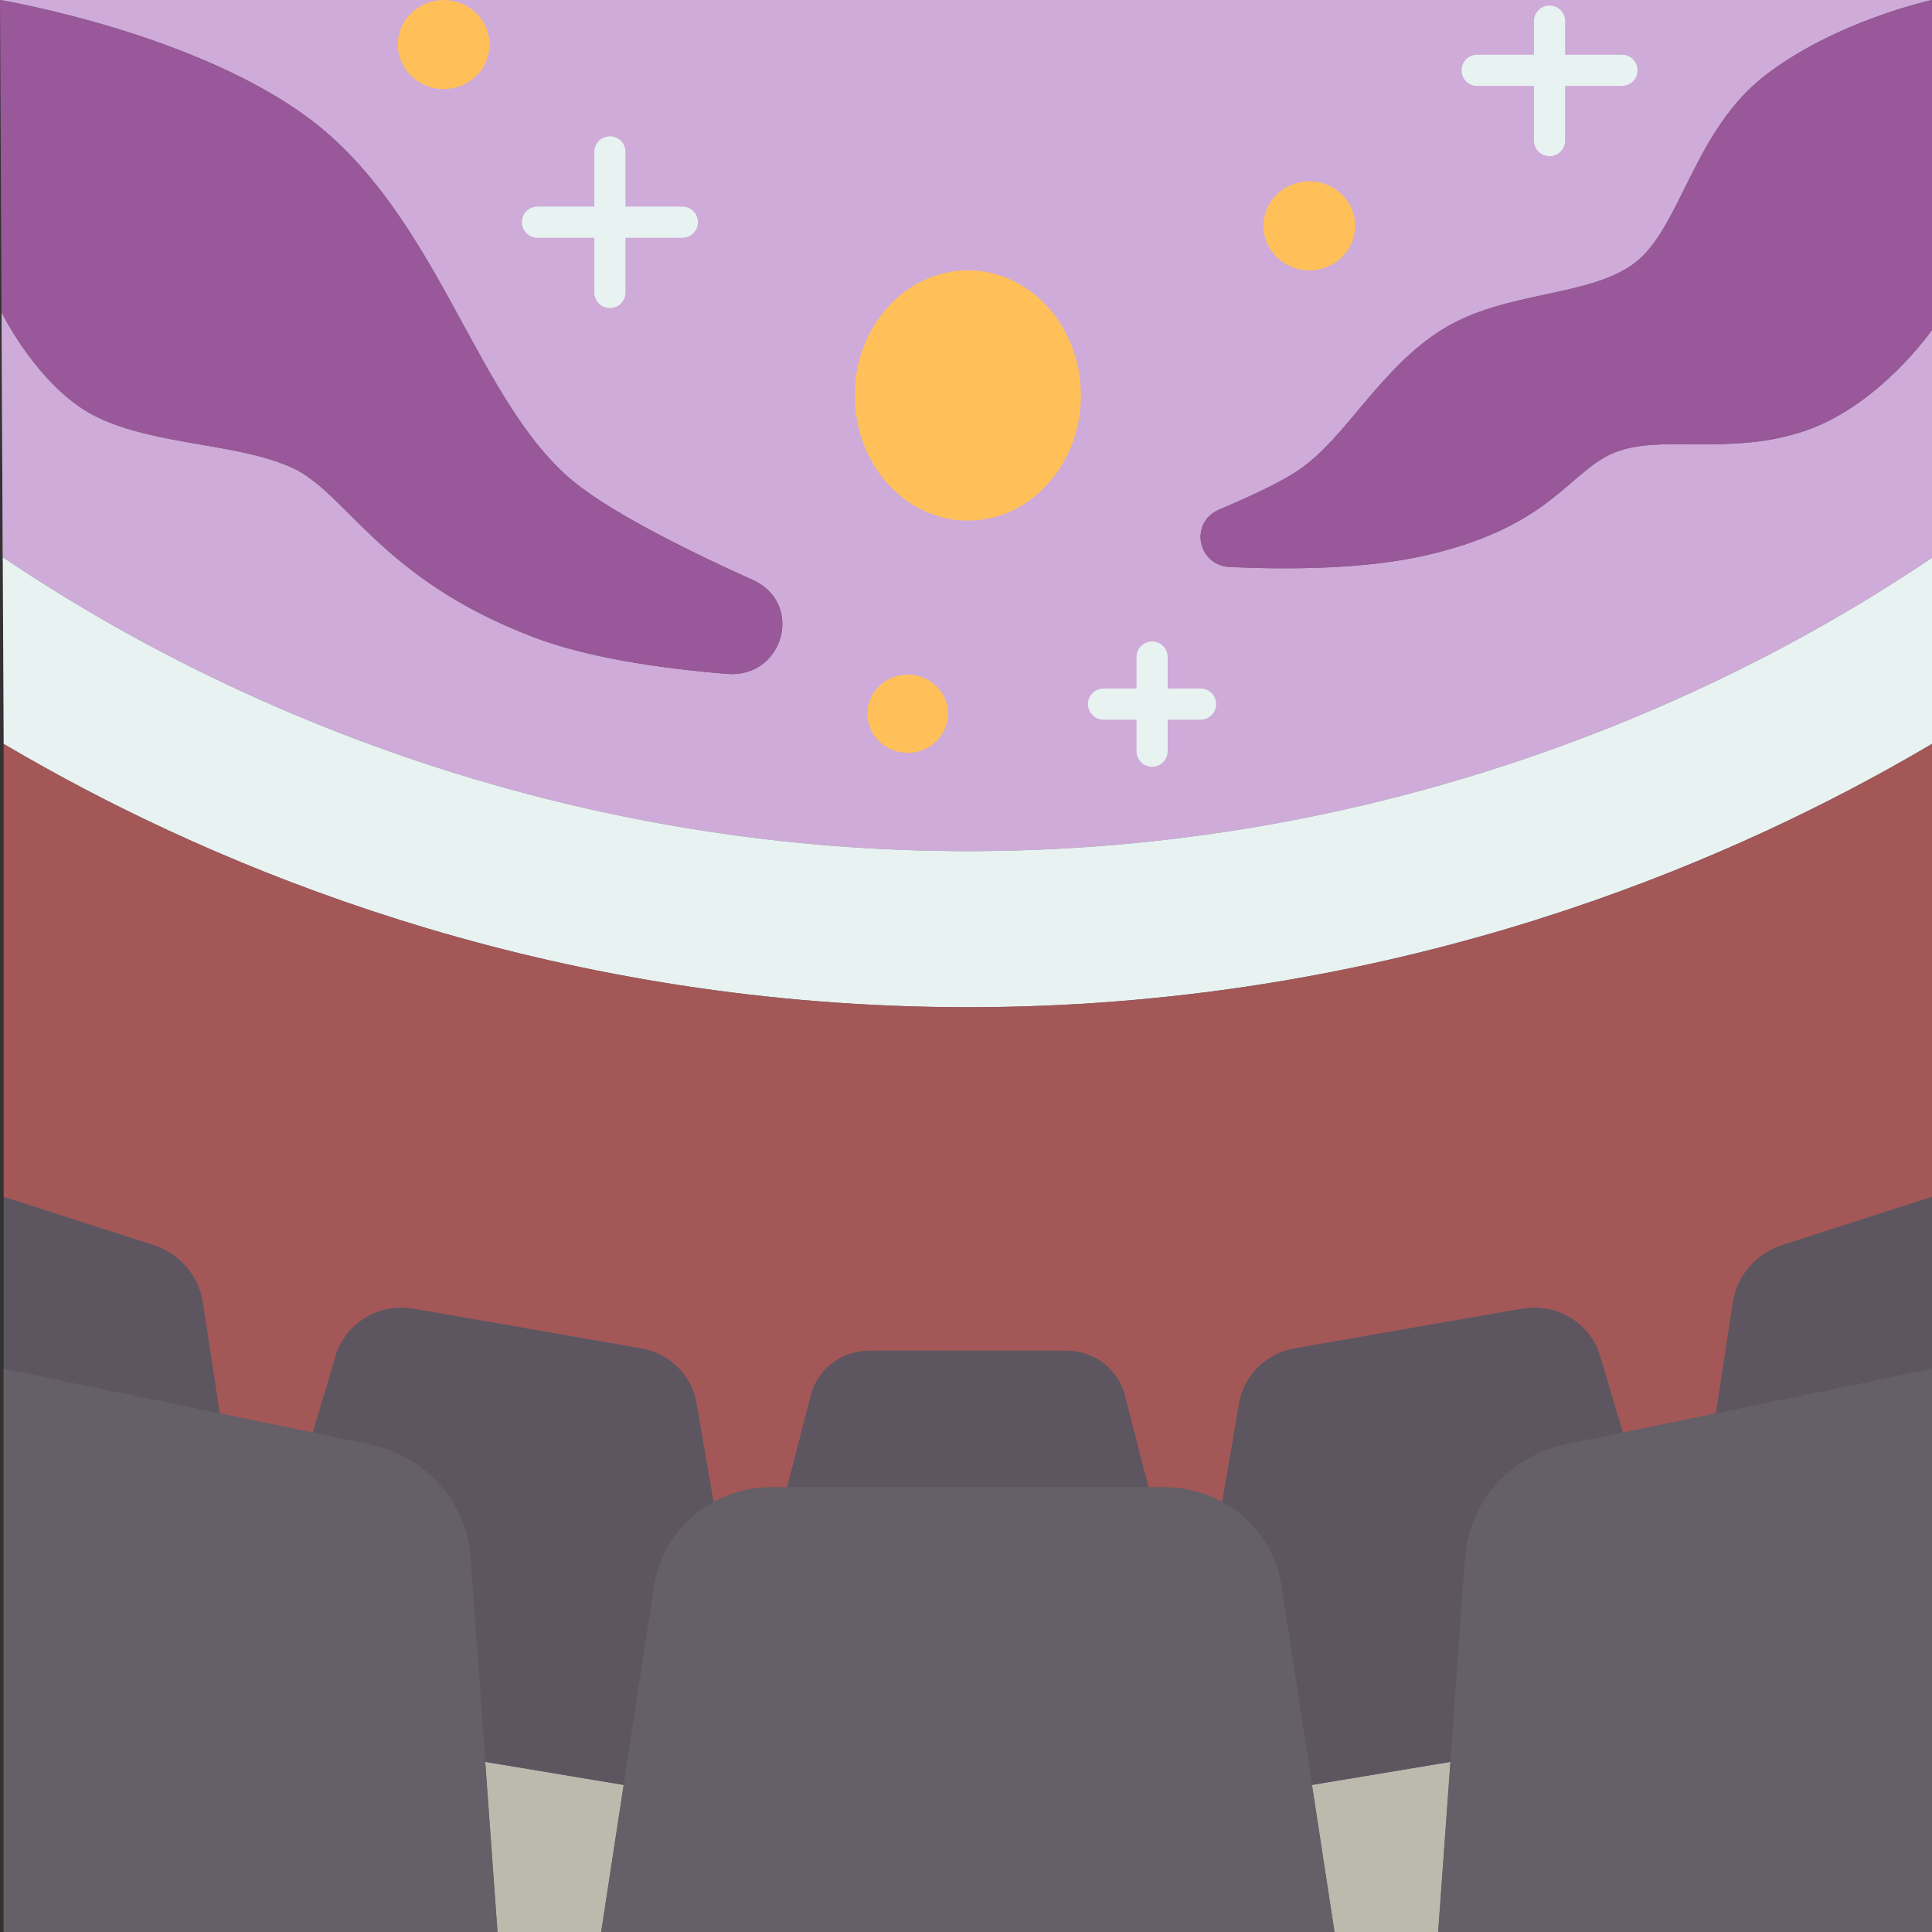 <svg xmlns="http://www.w3.org/2000/svg" enable-background="new 0 0 496 496" viewBox="0 0 496 496"><rect x="0" y="0" width="496" height="496" fill="#333333" stroke="none"/><g><path fill="#655f68" d="M391.079,15.733L113.91,0C77.458,2.907,39.393,2.725,0,0c9.92,26.866,9.416,53.588,0.39,80.19
		l0.31,62.85c8.956,19.75,8.555,35.525,0.24,47.94c11.164,42.157,9.888,80.532,0,116.29c6.26,15.071,6.572,29.812,0,44.17V496
		h126.78c9.418-5.946,18.368-6.786,26.62,0H342.6c8.252-11.167,17.202-9.785,26.62,0H496V351.44c-5.416-14.358-5.159-29.099,0-44.17
		c-9.66-37.658-9.136-76.481,0-116.29c-4.557-16.02-6.023-31.976,0-47.78V84.7c-10.821-26.785-12.084-54.849,0-84.7L391.079,15.733z
		"/><path fill="#ceabd8" d="M463.42,110.6c-19.19,6.55-36.65,0.82-48.63,5.47c-11.97,4.65-16.07,19.01-48.73,26.5
		c-15.11,3.47-34.16,3.73-50.27,3c-8.41-0.37-10.5-11.5-2.77-14.76c8.19-3.46,15.99-7.12,20.41-10.14
		c12.36-8.46,20.9-26.28,37.08-36.22c16.19-9.95,37.73-8.06,49.36-17.08c11.62-9.02,14.98-33.82,33.2-47.93C471.3,5.32,496,0,496,0
		h-98.19h-283.9H0c0,0,56.14,9.32,84.74,34.81c28.6,25.5,38.29,67.41,61,87.54c9,7.97,27.94,17.71,47.55,26.56
		c13.24,5.98,7.89,25.3-6.67,24.1c-18.02-1.48-36.21-4.31-49.73-9.46c-39.2-14.95-47.9-37.04-61.83-43.44
		c-13.93-6.4-34.99-5.68-50.19-13.06C11.45,100.53,2.33,83.97,0.39,80.19l0.31,62.85c9.34,6.3,20.04,12.97,32.01,19.61
		c45.96,25.48,120.69,55.86,215.76,55.86s169.8-30.38,215.76-55.86c11.87-6.58,22.48-13.2,31.77-19.45V84.7
		C496,84.7,482.61,104.05,463.42,110.6z"/><ellipse cx="113.91" cy="11.43" fill="#ffc05a" rx="11.78" ry="11.43"/><path fill="#ffc05a" d="M233.03 173.19c5.72 0 10.35 4.5 10.35 10.04 0 5.55-4.63 10.04-10.35 10.04-5.71 0-10.34-4.49-10.34-10.04C222.69 177.69 227.32 173.19 233.03 173.19zM336.12 46.55c6.51 0 11.78 5.12 11.78 11.43s-5.27 11.43-11.78 11.43c-6.5 0-11.77-5.12-11.77-11.43S329.62 46.55 336.12 46.55z"/><ellipse cx="248.47" cy="101.53" fill="#ffc05a" rx="29.03" ry="32.12"/><path fill="#995899" d="M496 0v84.7c0 0-13.39 19.35-32.58 25.9-19.19 6.55-36.65.82-48.63 5.47-11.97 4.65-16.07 19.01-48.73 26.5-15.11 3.47-34.16 3.73-50.27 3-8.41-.37-10.5-11.5-2.77-14.76 8.19-3.46 15.99-7.12 20.41-10.14 12.36-8.46 20.9-26.28 37.08-36.22 16.19-9.95 37.73-8.06 49.36-17.08 11.62-9.02 14.98-33.82 33.2-47.93C471.3 5.32 496 0 496 0zM193.29 148.91c13.24 5.98 7.89 25.3-6.67 24.1-18.02-1.48-36.21-4.31-49.73-9.46-39.2-14.95-47.9-37.04-61.83-43.44s-34.99-5.68-50.19-13.06C11.45 100.53 2.33 83.97.39 80.19L0 0c0 0 56.14 9.32 84.74 34.81 28.6 25.5 38.29 67.41 61 87.54C154.74 130.32 173.68 140.06 193.29 148.91z"/><path fill="#e7f2f1" d="M496,143.2v47.78c-3.54,2.09-7.2,4.19-10.97,6.28c-50.36,27.98-132.27,61.32-236.56,61.32
		s-186.2-33.34-236.56-61.32c-3.77-2.09-7.43-4.19-10.97-6.28L0.7,143.04c9.34,6.3,20.04,12.97,32.01,19.61
		c45.96,25.48,120.69,55.86,215.76,55.86s169.8-30.38,215.76-55.86C476.1,156.07,486.71,149.45,496,143.2z"/><path fill="#a35757" d="M440.53,362.87l-23.9,4.93l-5.88-19.74c-2.5-8.4-11.14-13.61-20.01-12.06l-58.35,10.17
		c-7.31,1.28-13.01,6.88-14.24,13.99l-4.38,25.46c-4.42-2.42-9.52-3.79-14.9-3.79h-4.02l-6.11-23.69c-1.72-6.68-7.91-11.37-15-11.37
		H223.2c-7.09,0-13.28,4.69-15,11.37l-6.11,23.69h-4.02c-5.38,0-10.48,1.37-14.9,3.79l-4.38-25.46
		c-1.22-7.11-6.92-12.71-14.24-13.99L106.2,336c-8.87-1.55-17.5,3.66-20.01,12.06l-5.88,19.74l-23.9-4.93l-4.35-28.5
		c-1.05-6.86-5.98-12.55-12.76-14.74L0.94,307.27V190.98c3.54,2.09,7.2,4.19,10.97,6.28c50.36,27.98,132.27,61.32,236.56,61.32
		s186.2-33.34,236.56-61.32c3.77-2.09,7.43-4.19,10.97-6.28v116.29l-38.36,12.36c-6.78,2.19-11.71,7.88-12.75,14.74L440.53,362.87z"/><polygon fill="#bcb9ad" points="160.12 458.24 154.34 496 127.72 496 124.57 452.32 124.58 452.32"/><polygon fill="#bcb9ad" points="372.37 452.32 369.22 496 342.6 496 336.82 458.24"/><path fill="#5d5560" d="M496 307.27v44.17l-55.47 11.43 4.36-28.5c1.04-6.86 5.97-12.55 12.75-14.74L496 307.27zM410.75 348.06l5.88 19.74-14.49 2.99c-14.36 2.95-24.96 14.79-25.99 29l-3.78 52.53-35.55 5.92-7.85-51.22c-1.43-9.3-7.23-17.06-15.2-21.4l4.38-25.46c1.23-7.11 6.93-12.71 14.24-13.99L390.74 336C399.61 334.45 408.25 339.66 410.75 348.06zM288.74 358.14l6.11 23.69h-92.76l6.11-23.69c1.72-6.68 7.91-11.37 15-11.37h50.54C280.83 346.77 287.02 351.46 288.74 358.14zM178.79 360.16l4.38 25.46c-7.97 4.34-13.77 12.1-15.2 21.4l-7.85 51.22-35.54-5.92h-.01l-3.78-52.53c-1.02-14.21-11.63-26.05-25.98-29l-14.5-2.99 5.88-19.74c2.51-8.4 11.14-13.61 20.01-12.06l58.35 10.17C171.87 347.45 177.57 353.05 178.79 360.16zM52.06 334.37l4.35 28.5L.94 351.44v-44.17l38.36 12.36C46.08 321.82 51.01 327.51 52.06 334.37z"/><path fill="#655f68" d="M496 351.44V496H369.22l3.15-43.68 3.78-52.53c1.03-14.21 11.63-26.05 25.99-29l14.49-2.99 23.9-4.93L496 351.44zM336.82 458.24L342.6 496H154.34l5.78-37.76 7.85-51.22c1.43-9.3 7.23-17.06 15.2-21.4 4.42-2.42 9.52-3.79 14.9-3.79h4.02 92.76 4.02c5.38 0 10.48 1.37 14.9 3.79 7.97 4.34 13.77 12.1 15.2 21.4L336.82 458.24zM124.57 452.32l3.15 43.68H.94V351.44l55.47 11.43 23.9 4.93 14.5 2.99c14.35 2.95 24.96 14.79 25.98 29L124.57 452.32z"/><path fill="#e7f2f1" d="M416.4 14.05H401.81V5.43c0-2.209-1.791-4-4-4s-4 1.791-4 4v8.62h-14.59c-2.209 0-4 1.791-4 4s1.791 4 4 4h14.59v14.04c0 2.209 1.791 4 4 4s4-1.791 4-4V22.05H416.4c2.209 0 4-1.791 4-4S418.609 14.05 416.4 14.05zM175.18 53.04h-14.6V39c0-2.209-1.791-4-4-4s-4 1.791-4 4v14.04h-14.59c-2.209 0-4 1.791-4 4s1.791 4 4 4h14.59v14.05c0 2.209 1.791 4 4 4s4-1.791 4-4V61.04h14.6c2.209 0 4-1.791 4-4S177.389 53.04 175.18 53.04zM308.22 176.76h-8.45v-8.08c0-2.209-1.791-4-4-4s-4 1.791-4 4v8.08h-8.46c-2.209 0-4 1.791-4 4s1.791 4 4 4h8.46v8.09c0 2.209 1.791 4 4 4s4-1.791 4-4v-8.09h8.45c2.209 0 4-1.791 4-4S310.429 176.76 308.22 176.76z"/></g></svg>